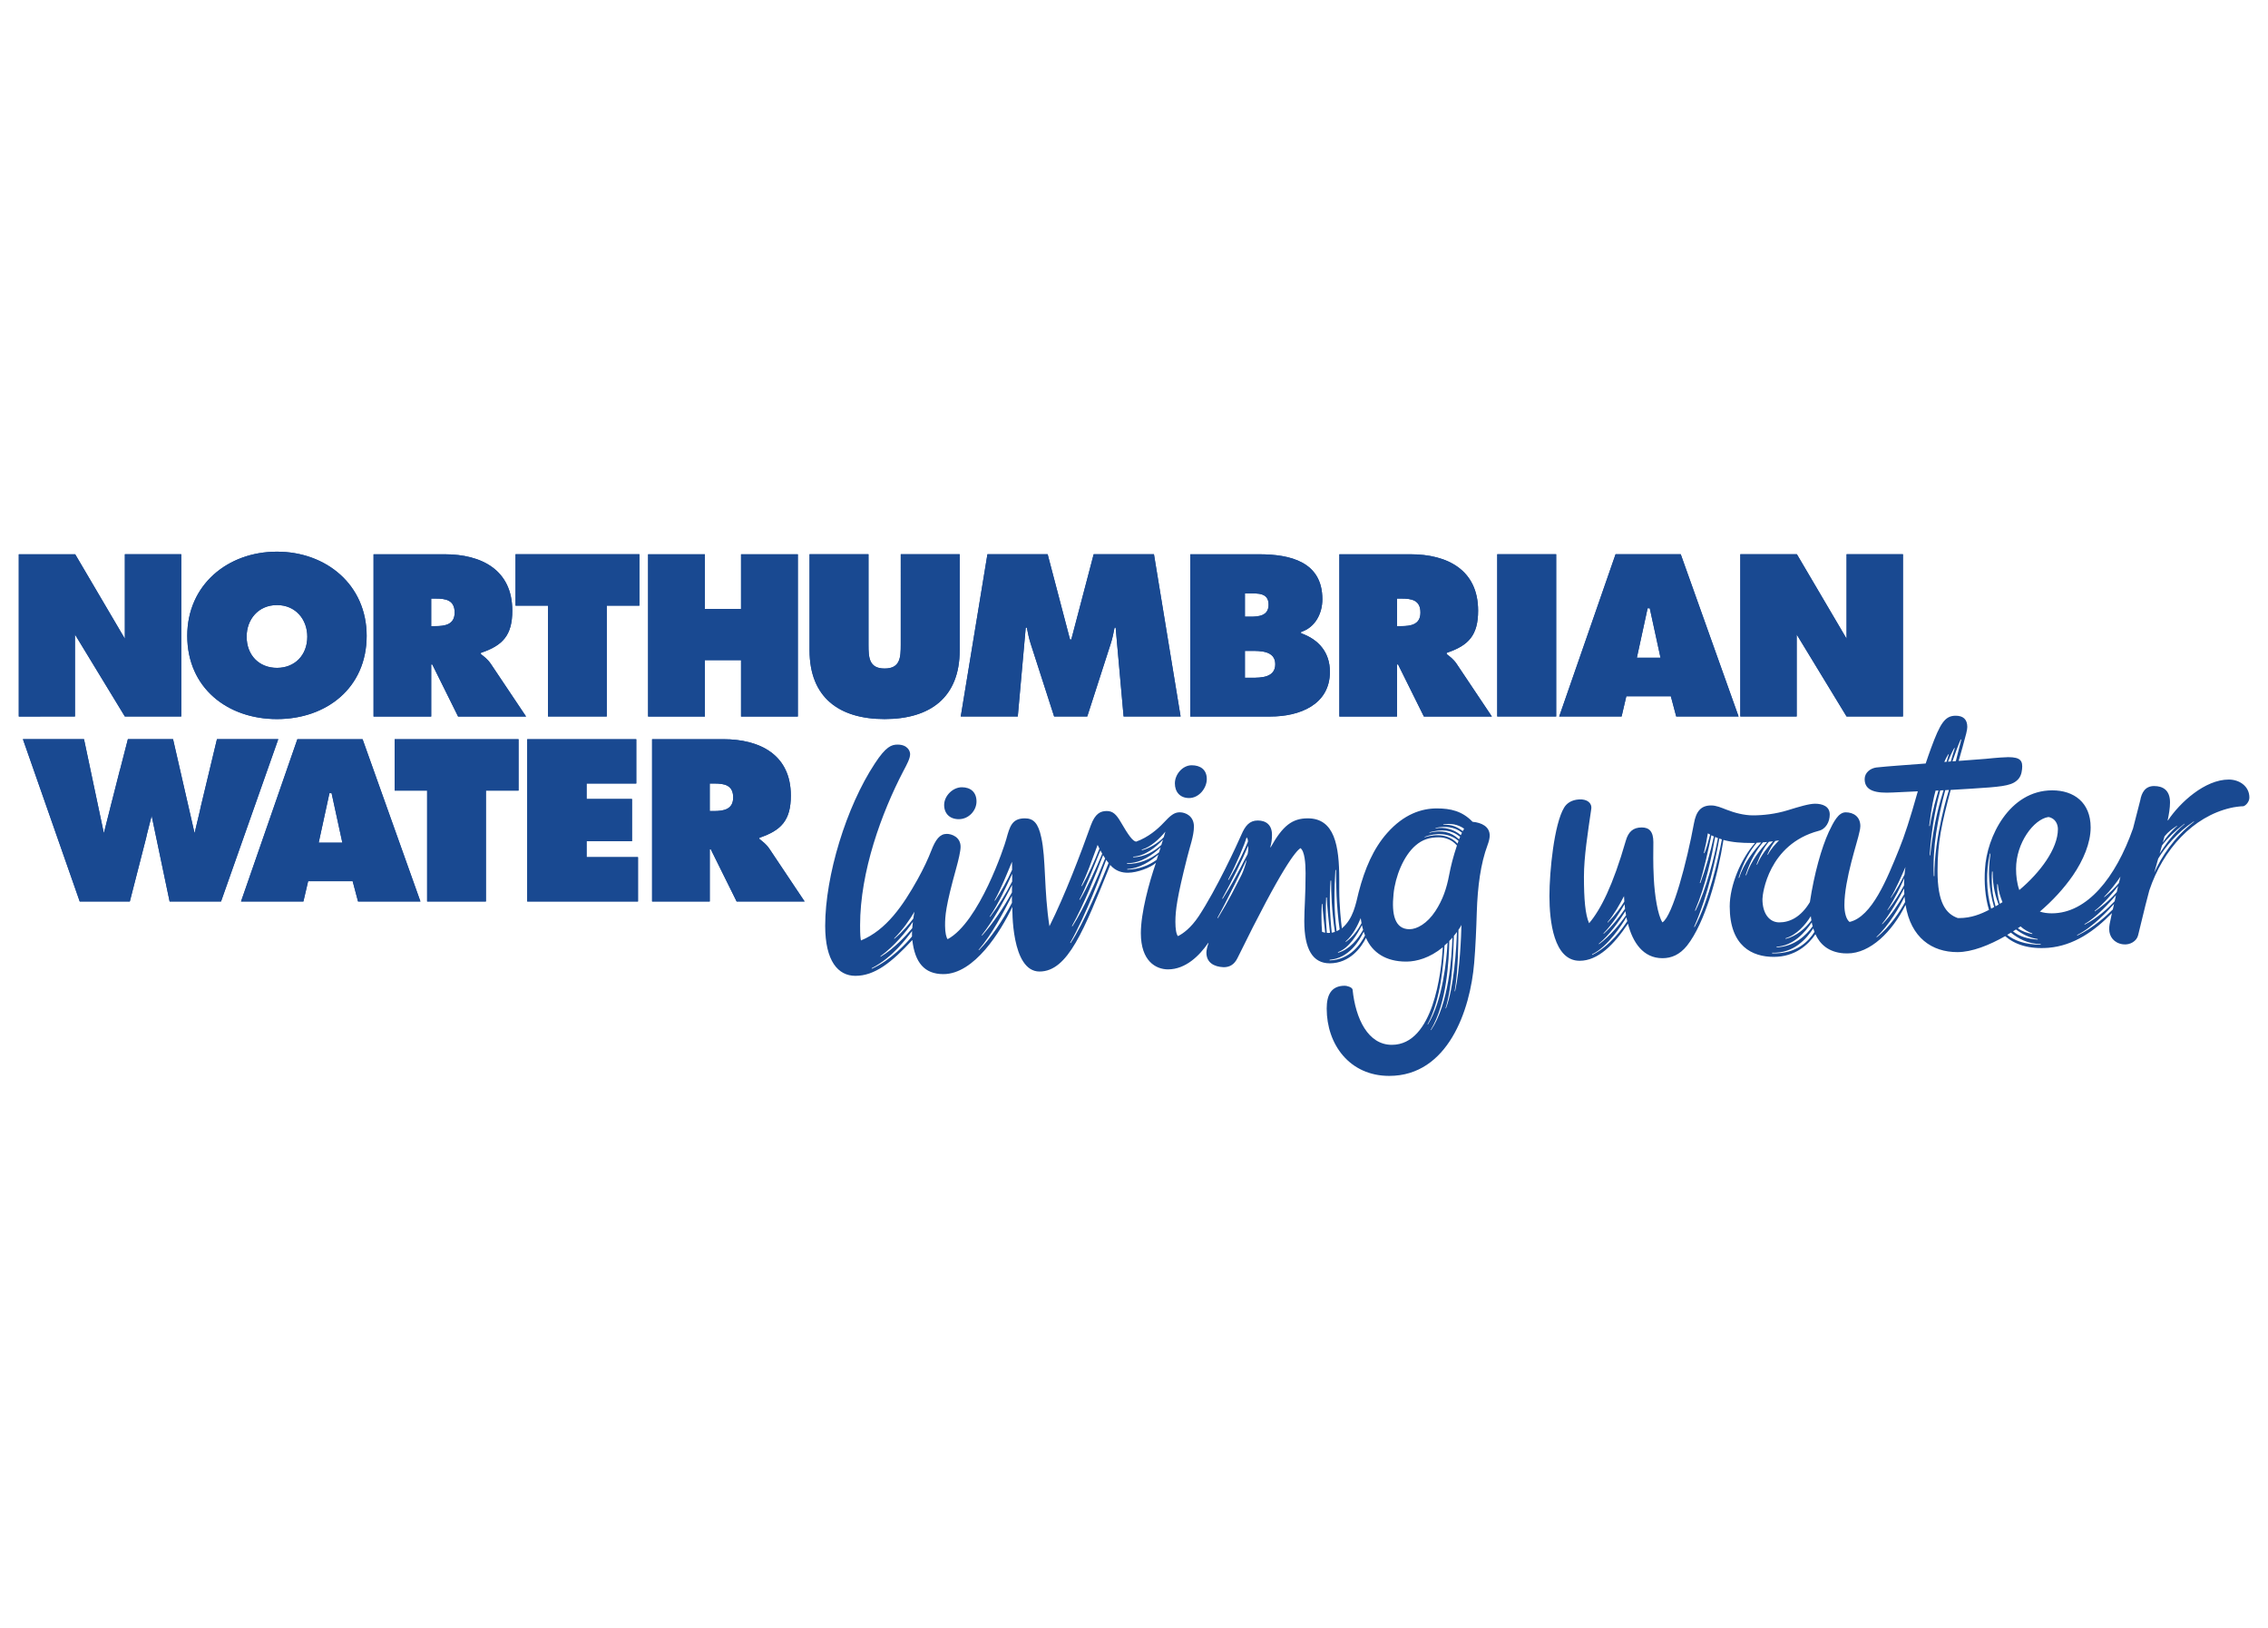 <?xml version="1.0" encoding="utf-8"?>
<!-- Generator: Adobe Illustrator 25.4.1, SVG Export Plug-In . SVG Version: 6.00 Build 0)  -->
<svg version="1.1" id="Layer_1" xmlns="http://www.w3.org/2000/svg" xmlns:xlink="http://www.w3.org/1999/xlink" x="0px" y="0px"
	 viewBox="0 0 1189 853" style="enable-background:new 0 0 1189 853;" xml:space="preserve">
<style type="text/css">
	.st0{clip-path:url(#SVGID_00000018957071997938780550000003600123750829913494_);}
	.st1{fill:#194991;}
</style>
<g>
	<g>
		<g>
			<defs>
				<path id="SVGID_1_" d="M604.96,290.48l13.97,85.03h-29.88l-4.17-46.58h-0.23h-0.34c-0.56,2.82-1.12,5.75-2.03,8.46l-0.18,0.57
					l-12.11,37.55h-17.36l-12.11-37.55l-0.18-0.57c-0.9-2.71-1.47-5.64-2.03-8.46h-0.34h-0.23l-4.17,46.58h-29.89l13.98-85.03h22.54
					h8.93h0.1h0.01l0.88,3.39l10.84,41.27h0.67l10.84-41.27l0.88-3.39h0.01h0.11h8.92H604.96L604.96,290.48z M374.22,425.07h-2.14
					v-14.44h2.37c5.3,0,9.92,0.79,9.92,7.33C384.37,424.28,379.29,425.07,374.22,425.07L374.22,425.07z M403.33,444.81
					c-1.69-2.48-3.62-3.84-5.19-5.08v-0.68c11.51-3.84,16.46-9.24,16.46-22.1c0-21.42-16.24-29.54-35.41-29.54h-37.33v85.04h30.23
					v-27.3h0.56l13.53,27.3h35.63L403.33,444.81L403.33,444.81z M369.54,375.52h-29.77v-85.03h29.77v28.64h18.95v-28.64h29.78v85.03
					h-29.78v-29.55h-18.95V375.52L369.54,375.52z M656.15,355.22h-3.5v-14.1h3.05c4.96,0,12.86-0.11,12.86,6.99
					C668.56,355.11,661.23,355.22,656.15,355.22L656.15,355.22z M652.65,311.01h2.14c4.52,0,10.27-0.45,10.27,5.87
					c0,5.86-5.08,6.32-9.59,6.32h-2.82V311.01L652.65,311.01z M682.09,331.88v-0.68c7.43-2.37,11.16-9.7,11.16-17.14
					c0-19.62-16.8-23.57-33.27-23.57h-35.97v85.03h42.06c14.89,0,31.13-5.97,31.13-23.45C697.2,341.91,691.34,335.15,682.09,331.88
					L682.09,331.88z M472.22,290.48h30.9v50.3c0,24.81-15.56,36.08-39.36,36.08c-23.8,0-39.35-11.28-39.35-36.08v-50.3h30.9v47.37
					c0,6.65,0.22,12.52,8.45,12.52c8.24,0,8.46-5.87,8.46-12.52V290.48L472.22,290.48z M858.12,344.73l5.64-25.94h1.13l5.64,25.94
					H858.12L858.12,344.73z M881.13,290.48h-34.17l-29.55,85.03h32.71l2.48-10.6h23.34l2.82,10.6h32.7L881.13,290.48L881.13,290.48z
					 M734.52,328.15h-2.14v-14.44h2.36c5.3,0,9.93,0.79,9.93,7.33C744.68,327.36,739.6,328.15,734.52,328.15L734.52,328.15z
					 M763.62,347.89c-1.69-2.48-3.6-3.84-5.19-5.07v-0.67c11.51-3.84,16.47-9.25,16.47-22.11c0-21.42-16.24-29.55-35.42-29.55
					h-37.32v85.03h30.22v-27.29h0.56l13.53,27.29h35.64L763.62,347.89L763.62,347.89z M784.93,290.48h30.9v85.03h-30.9V290.48
					L784.93,290.48z M968.07,290.48h29.55v85.03h-29.55l-26.16-42.99v15.36v22.45v5.18h-29.55v-85.03h29.66l26.05,44.26v-18.77
					v-13.91V290.48L968.07,290.48z M145.88,387.41l-30,85.05H88.92l-9.42-44.93c-0.85,3.32-1.71,6.74-2.5,9.8
					c-0.11,0.57-0.23,1.15-0.37,1.72l-8.57,33.4H41.79L12.01,387.4h32.03l10.4,49.26l3.06-12.07c0.16-0.71,0.33-1.42,0.52-2.12
					l1.32-5.13l3.55-13.98l-0.01,0.22l4.16-16.18h23.68L102,436.66l2.78-11.63c0.13-0.63,0.24-1.26,0.39-1.88l8.57-35.75H145.88
					L145.88,387.41z M228.19,328.15h-2.13v-14.44h2.36c5.3,0,9.93,0.8,9.93,7.33C238.34,327.36,233.27,328.15,228.19,328.15
					L228.19,328.15z M257.29,347.89c-1.7-2.48-3.61-3.84-5.18-5.07v-0.67c11.5-3.84,16.46-9.25,16.46-22.11
					c0-21.42-16.24-29.55-35.41-29.55h-37.33v85.03h30.23v-27.29h0.56l13.53,27.29h35.64L257.29,347.89L257.29,347.89z
					 M145.2,350.03c-9.36,0-15.9-6.65-15.9-16.35c0-9.02,6.09-16.57,15.9-16.57c9.81,0,15.9,7.55,15.9,16.57
					C161.1,343.38,154.55,350.03,145.2,350.03L145.2,350.03z M145.2,289.13c-25.82,0-47.03,17.37-47.03,44.1
					c0,27.29,21.09,43.64,47.03,43.64c25.94,0,47.02-16.35,47.02-43.64C192.22,306.5,171.02,289.13,145.2,289.13L145.2,289.13z
					 M21.08,375.52H9.76v-85.03h29.66l26.04,44.26v-18.78v-13.61v-11.88h29.56v85.03H65.46L39.3,332.52v15.36v27.63H21.08
					L21.08,375.52z M270.25,290.48h64.96v26.92H318.1v58.11h-30.81V317.4h-17.03V290.48L270.25,290.48z M307.51,449.21h26.96v23.25
					h-58.08v-85.05h57.18v23.23h-26.05v8.12h23.8v22.1h-23.8V449.21L307.51,449.21z M206.9,387.41h64.95v26.92h-17.11v58.13h-30.82
					v-58.13H206.9V387.41L206.9,387.41z M167.07,441.65l5.64-25.94h1.13l5.64,25.94H167.07L167.07,441.65z M190.08,387.41H155.9
					l-29.54,85.04h32.7l2.48-10.6h23.34l2.82,10.6h32.71L190.08,387.41L190.08,387.41z"/>
			</defs>
			<use xlink:href="#SVGID_1_"  style="overflow:visible;fill:#194991;"/>
			<clipPath id="SVGID_00000121246964212642544690000005029503740221088922_">
				<use xlink:href="#SVGID_1_"  style="overflow:visible;"/>
			</clipPath>
			<g style="clip-path:url(#SVGID_00000121246964212642544690000005029503740221088922_);">
				<defs>
					<rect id="SVGID_00000157273738573732082870000005939346207785233027_" x="9.96" y="289" width="987.79" height="183.78"/>
				</defs>
				<use xlink:href="#SVGID_00000157273738573732082870000005939346207785233027_"  style="overflow:visible;fill:#194991;"/>
				<clipPath id="SVGID_00000136412232197596612420000002521908138092306572_">
					<use xlink:href="#SVGID_00000157273738573732082870000005939346207785233027_"  style="overflow:visible;"/>
				</clipPath>
			</g>
		</g>
	</g>
	<path class="st1" d="M767.57,434.32c-3.22-2.26-6.91-2.89-10.92-2.27v0.23c4.52-0.34,7.67,1.33,10.21,3.31c0,0,0.19-0.35,0.36-0.65
		C767.38,434.62,767.57,434.32,767.57,434.32L767.57,434.32z M766.45,436.4c-3.79-3.11-9.06-3.56-13.86-2.49v0.23
		c4.52-0.85,9.46,0.35,13.25,3.57c0,0,0.16-0.38,0.31-0.67C766.29,436.73,766.45,436.4,766.45,436.4L766.45,436.4z M766.16,484.76
		c-0.42,0.83-0.96,1.79-1.56,2.57c-0.11,5.48,0.04,20.32-2,32.19h0.22C765.37,508.38,766.05,490.07,766.16,484.76L766.16,484.76z
		 M758.04,528.49c4.24-11.19,5.48-31.48,5.76-40.07c0,0-0.5,0.68-0.78,1.03c-0.27,0.35-0.81,1.02-0.81,1.02
		c-0.28,7.91-0.79,26.72-4.4,38.02H758.04L758.04,528.49z M761.42,491.4c0,0-0.45,0.48-0.82,0.89c-0.38,0.4-0.81,0.88-0.81,0.88
		c-0.22,9.38-1.08,32.48-9.78,46.67h0.22C759.5,526.21,761.14,501.29,761.42,491.4L761.42,491.4z M748.6,536.89
		c7.69-12.44,9.78-33.51,10.29-42.84c0,0-0.39,0.38-0.83,0.77c-0.43,0.4-0.77,0.69-0.77,0.69c-0.51,8.54-1.8,28.37-8.92,41.37H748.6
		L748.6,536.89z M759.73,458.51c0.91-4.75,2.04-9.28,4.07-15.39c-2.49-2.94-6.1-4.29-9.49-4.29c-4.75,0-8.59,1.13-12.21,4.29
		c-6.33,5.43-10.63,16.29-11.53,25.34c-1.13,10.85,0.68,18.54,8.37,18.54c3.84,0,9.27-2.94,13.56-9.5
		C756.34,471.62,758.37,465.74,759.73,458.51L759.73,458.51z M746.85,438.81c6.39-1.98,12.96-1.43,17.26,3.32l0.51-1.41
		c-4.86-4.24-11.84-4.39-17.77-2.12V438.81L746.85,438.81z M749.41,436.43c6.39-1.47,11.11-0.61,15.52,3.46
		c0.17-0.45,0.31-0.82,0.54-1.33c-4.64-3.73-9.61-4.05-16.06-2.36V436.43L749.41,436.43z M715.61,490.24c0,0-0.53-1.37-0.7-1.93
		c-2.15,4.46-7.51,13.88-17.85,14.72v0.32C707.85,503,713.46,494.59,715.61,490.24L715.61,490.24z M697.25,488.91
		c-0.79-7.35-1.52-13.68-1.69-18.54h-0.32c-0.28,5.82-0.28,11.47,0.34,18.54C696.15,488.97,696.62,488.97,697.25,488.91
		L697.25,488.91z M694.73,488.82c-0.62-5.82-1.29-10.79-1.46-15.03h-0.31c-0.23,4.86-0.28,9.5,0.12,14.58
		C693.4,488.49,694.22,488.75,694.73,488.82L694.73,488.82z M698.16,488.82c0.61-0.07,1.21-0.26,1.66-0.43
		c-1.75-11.42-1.97-20.48-1.97-26.87h-0.32C696.92,470.05,697.08,478.48,698.16,488.82L698.16,488.82z M700.71,488.02
		c0.63-0.24,1.17-0.57,1.61-0.93c-1.7-11.65-1.93-24.76-1.93-31.15h-0.31C699.4,466.46,699.29,476.94,700.71,488.02L700.71,488.02z
		 M701.45,499.01v0.32c6.16-1.7,10.56-7.36,13.16-12l-0.62-2.44C711.5,489.63,707.44,496.8,701.45,499.01L701.45,499.01z
		 M705.47,493.72c3.96-2.83,6.56-6.54,8.31-9.88c0,0-0.27-1.4-0.42-2.65c-1.58,3.62-3.88,8.71-7.89,12.21V493.72L705.47,493.72z
		 M654.37,443.46h-0.11c-2.62,6.38-8.34,18.26-13.54,27.53h0.32c3.9-6.22,7.01-11.76,9.55-16.73c1.02-2.04,2.52-4.85,3.42-6.49
		C654.24,447.01,654.5,445.32,654.37,443.46L654.37,443.46z M653.48,451h-0.17c-1.36,3.11-10.25,21.36-15.11,30.12h0.32
		c6.33-10.4,8.78-15.68,11.72-21.33l0.79-1.58C651.87,456.42,653.14,452.81,653.48,451L653.48,451z M643.82,461.1h0.32
		c4.86-8.09,8.73-16.62,10.09-20.01c0.07-1.12-0.33-1.78-0.7-2.24C652.58,442.24,648.46,452.28,643.82,461.1L643.82,461.1z
		 M610.97,435.85c-3.17,3.78-7.63,8.09-12.38,9.44v0.32c4.01-0.91,9-4.1,11.49-6.82L610.97,435.85L610.97,435.85z M609.69,440.07
		c-3.73,3.9-9.26,8.57-15.59,8.91v0.32c6.16-0.17,11.12-3.19,14.74-6.48L609.69,440.07L609.69,440.07z M608.46,444.07
		c-4.07,3.79-10.38,8.47-17.61,8.3v0.32c6.22,0.34,12.48-2.5,16.78-5.96L608.46,444.07L608.46,444.07z M607.26,447.87
		c-4.01,3.45-9.83,7.3-16.27,7.58v0.32c6.1-0.11,11.49-2.32,15.39-5.15L607.26,447.87L607.26,447.87z M581.16,452.29
		c-0.36-0.44-0.93-1.19-1.24-1.64c-2.66,7.18-10.4,28.56-18.93,43.54h0.32C567.91,484.36,577.26,462.3,581.16,452.29L581.16,452.29z
		 M561.92,485.43h0.31c6.05-9.32,12.91-24.88,17.14-35.57c0,0-0.31-0.47-0.48-0.74c-0.17-0.27-0.59-0.94-0.59-0.94
		C574.57,457.79,568.47,473.67,561.92,485.43L561.92,485.43z M565.86,471.53h0.32c3.9-6.5,8.32-16.1,11.66-24.13
		c0,0-0.67-1.16-0.95-1.71C572.76,455.59,569.37,464.97,565.86,471.53L565.86,471.53z M566.92,464.34h0.32
		c3.55-6.22,6.55-12.98,9.15-19.6c0,0-0.31-0.6-0.45-0.9c-0.15-0.3-0.51-1.04-0.51-1.04C571.63,452.98,570.3,457.1,566.92,464.34
		L566.92,464.34z M530.64,460.25c0-0.62,0-2.3,0-2.3c-3.22,6.84-7.04,15.5-11.84,22.51h0.32c4.24-5.6,8.22-12.02,11.5-18.46
		C530.61,462,530.64,460.86,530.64,460.25L530.64,460.25z M530.57,463.82c-4.47,8.53-9.64,18.42-16,26.44h0.32
		c5.7-6.38,11.1-14.3,15.62-22.55C530.51,466.63,530.55,465.07,530.57,463.82L530.57,463.82z M530.52,473.17
		c0,0-0.02-0.73-0.02-1.43c0-1.01,0-2.27,0-2.27c-4.58,8.93-10.46,20.23-17.52,28.42h0.32
		C519.32,491.84,525.71,482.38,530.52,473.17L530.52,473.17z M521.35,471.99h0.31c3.33-5.07,6.34-10.31,8.93-16.11c0,0,0,0,0,0
		l0.02-0.05c-0.01,0.02-0.01,0.03-0.02,0.05c0-0.43,0-1.07-0.01-1.75c-0.02-0.93-0.05-1.91-0.05-2.49
		C527.87,458.02,525.02,465.32,521.35,471.99L521.35,471.99z M479.4,477.84c-2.48,4.19-5.87,9.17-10.59,13.92l0,0.32
		c4.75-4.07,7.84-7.83,9.99-10.66c0.06-0.42,0.14-0.94,0.23-1.48C479.16,479.2,479.3,478.43,479.4,477.84L479.4,477.84z
		 M478.57,483.16c-3.39,4.92-9.5,12.57-16.95,17.96v0.32c6.89-4.06,13.34-11.01,16.62-14.97
		C478.3,485.67,478.46,483.95,478.57,483.16L478.57,483.16z M478.15,487.97c-2.88,3.67-10.12,13.84-21.15,19.44v0.32
		c9.95-4.41,18.45-13.67,21.11-16.94C478.1,490.78,478.08,489.27,478.15,487.97L478.15,487.97z M780.98,437.92
		c0,1.36-0.45,3.17-1.13,4.98c-3.62,9.73-5.2,21.49-5.65,35.28c-0.23,8.14-0.68,18.54-1.36,26.45
		c-2.04,24.87-13.79,59.24-44.54,59.24c-20.8,0-32.78-16.51-32.78-35.27c0-7.01,2.26-11.98,9.5-11.98c0.9,0,3.84,0.68,4.07,2.03
		c1.58,15.37,8.14,28.94,20.57,28.94c21.87,0,25.94-38.21,26.74-51.15c-6.84,5.65-13.8,7.46-18.88,7.52h-0.39
		c-10.63,0-17.64-4.75-21.03-12.43c-2.26,4.75-8.37,13.34-18.99,13.34c-8.82,0-13.34-7.23-13.34-22.16c0-6.56,0.68-13.11,0.68-25.1
		c0-4.98-0.45-11.54-2.71-13.12c-2.48,1.81-9.27,9.28-33.01,57.67c-1.58,3.16-3.85,4.75-7.23,4.75c-5.21-0.23-9.05-2.49-9.05-7.69
		c0-1.13,0.45-3.17,1.13-4.97h-0.23c-4.52,6.56-11.75,13.79-21.02,13.79c-6.33,0-14.24-4.29-14.24-18.99
		c0-10.63,4.3-26.45,7.91-36.86c-2.71,2.49-9.72,5.2-14.69,5.2c-2.94,0-6.33-0.68-9.27-4.07c-13.79,34.14-22.16,55.85-37.08,55.85
		s-14.24-33.01-14.24-33.91c-6.1,12.89-19.9,35.27-36.17,35.27c-9.95,0-14.92-6.1-16.28-17.86c-10.85,11.76-19.67,18.76-29.84,18.76
		c-9.04,0-15.83-7.68-15.83-26.22c0-26.23,11.08-62.42,26-85.02c5.88-9.04,8.82-9.95,11.98-9.95c5.2,0,6.55,3.39,6.55,4.97
		c0,2.26-1.58,5.2-3.62,9.04c-11.3,21.71-22.61,52.46-22.61,80.72c0,5.2,0.22,6.78,0.45,7.92c13.34-5.43,22.16-18.54,29.62-31.88
		c3.39-6.11,5.65-11.08,7.24-15.16c2.26-5.88,4.52-8.82,8.14-8.82c2.49,0,7.24,1.59,7.24,6.78c0,2.26-1.13,7.01-2.26,11.09
		c-5.65,20.35-5.88,25.1-5.88,30.3c0,3.62,0.68,6.33,1.36,7.01c16.5-8.82,29.84-48.85,30.75-52.47c1.81-6.56,2.94-10.85,9.72-10.85
		c4.52,0,7.01,2.49,8.59,9.95c2.49,10.86,1.36,27.82,4.3,46.59c8.14-16.28,16.28-37.77,21.71-52.92c2.26-6.1,4.97-7.46,8.36-7.46
		c3.17,0,4.98,1.81,7.24,5.65c4.07,7.01,6.33,10.17,8.14,10.4c6.33-2.26,11.3-6.56,14.47-9.95c3.39-3.62,5.42-5.43,8.37-5.43
		c3.16,0,7.46,2.04,7.46,7.46c0,4.98-2.26,10.85-3.62,16.51c-5.2,20.58-6.1,27.36-6.1,33.47c0,3.62,0.45,6.56,1.36,7.46
		c2.71-1.36,6.78-4.3,10.85-10.4c9.27-14.02,20.13-37.54,22.38-42.74c2.04-4.75,4.3-7.46,8.59-7.46c4.52,0,7.46,2.49,7.46,7.46
		c0,2.26-0.22,4.3-0.9,6.56h0.22c6.33-11.3,11.3-15.15,19.44-15.15c14.02,0,16.51,14.24,16.51,32.12v5.65c0,7.69,0.9,16.5,1.36,19.9
		c6.1-5.2,7.24-12.66,8.82-18.99c3.17-12.21,7.69-22.85,14.93-30.99c8.81-9.95,18.09-12.89,26-12.89c7.23,0,13.34,1.36,18.77,7.01
		C776.69,431.13,780.98,433.17,780.98,437.92L780.98,437.92z M1150.34,430.58H1150c-8.65,5.71-14.77,13.19-18.56,19.41l-2.07,7.34
		C1133.05,449.35,1139.49,438.94,1150.34,430.58L1150.34,430.58z M1132.2,447.34c3.05-4.7,7.01-10.52,13.17-15.55h-0.28
		c-4.8,3.67-8.66,7.35-11.66,11.3L1132.2,447.34L1132.2,447.34z M1133.83,441.57c1.61-2.37,3.5-5.07,7.67-8.79h-0.23
		c-2.54,1.7-4.53,3.13-6.5,5.51L1133.83,441.57L1133.83,441.57z M1111.65,459.46c-2.31,3.39-5.48,7.49-8.48,10.48v0.31
		c2.71-2.26,5.36-4.65,7.67-7.48L1111.65,459.46L1111.65,459.46z M1110.43,464.38c-3,3.79-7.4,9.18-12.27,12.97v0.31
		c5.6-3.84,9.29-7.44,11.55-10.15L1110.43,464.38L1110.43,464.38z M1109.29,469.24l-0.06,0.05c-3.39,3.85-10.29,11.61-16.39,15v0.31
		c6.61-3.28,12.59-8.88,15.76-12.27L1109.29,469.24L1109.29,469.24z M1108.3,473.75c-2.71,2.99-11.02,12.15-19.34,16.28v0.31
		c8.37-3.9,15.91-10.89,18.68-13.71C1107.81,475.77,1108.07,474.59,1108.3,473.75L1108.3,473.75z M1069.84,494.79
		c-7.01-0.12-11.94-3.01-15.62-6.01c0,0-1.27,0.76-1.94,1.17c3.5,2.82,9.07,5.15,17.55,5.15V494.79L1069.84,494.79z M1055.33,488.12
		c3.28,2.66,7.56,3.93,12.93,4.32v-0.31c-4.07-0.51-8.12-2.56-11.4-4.99L1055.33,488.12L1055.33,488.12z M1059.27,485.52l-1.41,0.95
		c2.26,1.7,4.69,2.44,7.57,3.06v-0.32C1063.51,488.54,1060.98,487.14,1059.27,485.52L1059.27,485.52z M1056.92,455.33
		c0,3.68,0.45,7.58,1.7,11.14c10.91-9.16,20.24-21.66,20.24-31.95c0-2.26-1.13-5.65-4.97-6.33
		C1066.19,429.33,1056.92,441.76,1056.92,455.33L1056.92,455.33z M1049.8,472.83c-0.96-2.6-1.97-5-2.48-9.41h-0.32
		c0,3.5,0.22,6.13,1.41,10.26L1049.8,472.83L1049.8,472.83z M1047.76,474.08c-1.41-3.96-3.12-8.9-3.12-17.32h-0.31
		c-0.17,1.58-0.14,3-0.14,4.58c0,4.69,0.63,8.97,1.99,13.66C1046.17,475,1047.26,474.38,1047.76,474.08L1047.76,474.08z
		 M1045.43,475.39c-2.71-9.1-3.44-18.46-1.91-28.02h-0.32c-2.1,9.45-2,19.42,0.66,28.85l1.02-0.54L1045.43,475.39L1045.43,475.39z
		 M1014.1,459.18c-0.23-20.25,7.54-44.95,7.65-45.17c-0.64,0.04-1.37,0.08-1.95,0.11c-3.85,14.52-6.75,29.74-6.01,45.06H1014.1
		L1014.1,459.18z M1011.93,448.28c1.75-17.24,5.28-28.68,6.98-34.11l-1.74,0.09c-1.53,5.54-4.53,18.19-5.55,34.02H1011.93
		L1011.93,448.28z M1011.38,432.93h0.32c1.64-9.22,3.52-15.13,4.54-18.64c-0.52,0.02-1.01,0.05-1.51,0.07
		C1013.76,417.81,1012.56,423.21,1011.38,432.93L1011.38,432.93z M1019.3,399.34l1.17-0.09l1.17-3.88h-0.31
		C1020.49,396.79,1019.86,398.04,1019.3,399.34L1019.3,399.34z M1024.51,392.07c-1.36,2.43-2.43,4.97-3.28,7.12l1.48-0.12
		c0.57-1.98,1.1-4,2.11-7H1024.51L1024.51,392.07z M1023.58,399.02l1.76-0.14l2.88-11.33h-0.32
		C1026.26,391.27,1024.77,395.57,1023.58,399.02L1023.58,399.02z M998.93,454.4c-1.86,4.24-5.04,11.62-7.7,15.97v0.32
		c3.17-4.46,5.57-8.9,7.21-12.29C998.5,457.27,998.72,456.02,998.93,454.4L998.93,454.4z M998.77,472.73
		c-0.12-0.79-0.26-1.95-0.32-2.8c-2.32,4.98-8.3,15.22-14.63,21.04v0.32C990.89,485.76,996.17,477.48,998.77,472.73L998.77,472.73z
		 M986.7,484.45c4.86-4.92,8.08-10.01,11.64-15.89c-0.05-0.85-0.11-2.09-0.11-2.93c-2.54,4.86-7.23,13.25-11.53,18.5V484.45
		L986.7,484.45z M989.56,477.12c3.27-4.01,6.5-9.09,8.64-13.1c0,0,0.01-1.06,0.03-1.87c0.03-0.81,0.09-1.92,0.09-1.92
		c-2.14,4.82-4.8,10.46-8.76,16.57V477.12L989.56,477.12z M951.24,488.4c-0.21-0.54-0.45-1.26-0.63-1.83
		c-3.56,5.32-9.98,13.14-21.57,12.75v0.32C942.04,500.03,948.3,493.09,951.24,488.4L951.24,488.4z M931.38,496.48
		c9.38-0.34,15.57-6.35,18.91-11.04c0,0-0.12-0.42-0.24-0.88c-0.12-0.46-0.24-1.14-0.24-1.14c-3.34,4.97-9.5,12.29-18.43,12.74
		V496.48L931.38,496.48z M936.08,492.06c5.82-1.41,10.43-5.58,13.54-9.71c0,0-0.07-0.37-0.16-1.08c-0.09-0.71-0.12-1.12-0.12-1.12
		c-2.88,4.58-7.38,9.83-13.25,11.59V492.06L936.08,492.06z M921.17,453.11c2.1-4.98,5.67-9.31,8.32-12.2l-2.15,0.27
		c-2.26,2.6-4.4,6.32-6.49,11.93H921.17L921.17,453.11z M915.44,458.7c2.6-7.81,7.74-13.75,11.01-17.43c0,0-0.62,0.06-0.98,0.1
		c-0.37,0.04-1.22,0.1-1.22,0.1c-3.05,3.56-6.53,9.03-9.13,17.23H915.44L915.44,458.7z M923.32,441.54l-1.29,0.07
		c0,0-0.76,0.04-1.03,0.04c-3.11,3.62-7.01,9.9-9.55,18.39h0.31C914.2,452.18,919.93,445.33,923.32,441.54L923.32,441.54z
		 M930.71,440.74c-1.47,1.7-2.7,3.84-4.19,7.17h0.31c1.75-3.28,3.91-5.47,5.83-7.5C932.1,440.53,931.6,440.62,930.71,440.74
		L930.71,440.74z M902.71,439.91c0,0-0.39-0.11-0.65-0.2c-0.26-0.08-0.71-0.24-0.71-0.24c-1.36,7.69-5.61,29.32-13.24,46.34h0.31
		C895.88,472.13,900.9,449.81,902.71,439.91L902.71,439.91z M888.57,477.26h0.32c5.76-11.58,9.71-27.51,11.75-38.03
		c0,0-0.43-0.16-0.73-0.28c-0.3-0.12-0.74-0.3-0.74-0.3C897.48,448.21,894.4,463.58,888.57,477.26L888.57,477.26z M891.1,462.78
		h0.32c2.55-6.78,5.28-16.1,7.09-24.41c0,0-0.33-0.15-0.58-0.26c-0.25-0.12-0.74-0.36-0.74-0.36
		C895.49,445.83,893.42,455.42,891.1,462.78L891.1,462.78z M893.23,447.14h0.32c1.36-3.37,1.8-5.5,2.99-9.73l-1.19-0.67
		C894.48,441.64,894.24,443.11,893.23,447.14L893.23,447.14z M853.09,482.77c0,0-0.11-0.51-0.21-0.93
		c-0.09-0.43-0.24-1.09-0.24-1.09c-2.43,4.01-9.78,15.49-17.98,19.39v0.32C843.87,496.1,851.05,485.99,853.09,482.77L853.09,482.77z
		 M838.23,494.88c5.88-4.3,11.51-11.16,14.22-15.23c0,0-0.08-0.48-0.14-0.87c-0.06-0.38-0.2-1.23-0.2-1.23
		c-2.88,4.69-8.68,12.88-13.89,17.01V494.88L838.23,494.88z M840.67,489.46c4.35-3.9,8.54-9.12,11.25-13.19c0,0-0.14-1.33-0.24-2.36
		c-2.54,4.24-5.97,9.98-11.01,15.23V489.46L840.67,489.46z M842.79,483.59c4.07-4.13,6.78-7.81,8.76-11.09l-0.15-2.85
		c-2.21,4.24-5.27,9.72-8.61,13.62V483.59L842.79,483.59z M1179.24,418.02c0,2.26-2.03,4.3-3.17,4.52c-1.58,0-4.97,0.45-6.78,0.91
		c-19.44,4.52-35.27,21.48-42.51,43.2c-1.13,4.29-2.26,8.36-5.88,23.51c-0.68,2.94-4.07,5.25-7.91,4.75
		c-4.75-0.62-7.24-4.07-7.24-7.91c0-0.91,0.06-1.81,0.23-2.71l1.19-5.76c-9.1,9.44-20.06,17.12-33.29,18.2
		c-10.29,0.79-17.58-1.7-22.67-6.1c-8.36,4.75-17.41,8.37-25.04,8.37c-13.34,0-24.42-7.52-27.18-24.76
		c-7.01,14.13-18.54,25.44-30.47,25.44c-0.68,0-1.36,0-2.04-0.06c-7.97-0.62-12.38-4.8-14.75-10c-3.67,5.42-10.51,11.87-21.87,11.87
		c-11.08,0-23.06-5.43-23.06-26.45c0-11.02,5.88-24.93,13.28-33.25h-2.2c-4.63,0-9.61-0.28-14.36-1.58
		c-2.94,18.72-9.61,43.36-19.1,55.41c-3.85,4.75-8.14,6.56-12.89,6.56c-10.17,0-15.6-8.36-18.09-18.09
		c-7.24,10.85-15.6,19.45-25.32,19.45c-13.57,0-15.83-20.8-15.83-33.91c0-13.12,2.49-37.77,7.69-46.36c1.36-2.26,3.84-4.07,7.91-4.3
		c4.07-0.23,6.78,1.81,6.33,4.97c-1.81,12.44-3.84,25.1-3.84,35.51c0,11.76,0.68,19.9,2.71,24.42c6.1-7.24,12.43-19.67,19.22-43.2
		c1.35-4.75,3.84-7.01,8.36-7.01c3.84,0,6.1,2.04,6.1,7.69c0,5.2-0.22,10.41,0.23,19.01c0.45,8.82,2.04,19.22,4.52,23.06
		c5.43-3.39,12.89-32.11,16.51-51.79c1.13-6.33,3.62-9.5,9.04-9.5c2.71,0,5.2,1.13,8.14,2.26c4.07,1.58,9.04,2.94,13.79,2.94
		c5.2,0,11.76-0.68,18.31-2.71c5.88-1.81,11.07-3.39,14.24-3.39c3.85,0,7.69,1.35,7.69,5.65c0,3.85-2.03,7.69-5.88,8.59
		c-26.23,7.01-29.4,33.02-29.4,35.74c0,7.91,3.85,12.21,8.82,12.21c5.43,0,11.31-2.71,16.05-10.63c2.26-14.92,6.1-28.5,9.95-36.87
		c2.49-5.2,4.98-10.18,8.82-10.18c4.07,0,7.68,2.26,7.68,7.24c0,0.91-0.22,2.03-0.45,2.94c-0.9,4.97-7.91,24.88-7.91,38.45
		c0,3.84,0.9,7.46,2.71,8.82c11.76-2.71,19.67-22.61,26-38.22c2.88-7.12,5.6-15.43,9.78-30.24l-13.17,0.62
		c-8.59,0.45-14.7-0.68-14.7-7.01c0-3.39,2.94-5.65,6.1-6.1c7.35-0.79,14.7-1.19,25.89-2.09c1.13-3.39,1.87-5.42,2.83-8.08
		c4.75-12.89,7.24-16.96,12.89-16.96c3.85,0,6.1,1.81,6.1,5.88c0,1.59-0.68,4.07-2.49,10.63l-2.03,7.17l14.02-1.07
		c6.56-0.68,10.63-0.9,11.98-0.9c6.56,0,7.68,2.03,7.23,6.33c-0.23,2.26-0.9,4.52-2.94,6.1c-3.17,2.71-9.04,3.17-23.29,4.07
		c-3.1,0.23-7.17,0.45-11.19,0.68c-4.75,17.8-6.89,27.47-6.89,42.52c0,16.51,4.29,22.38,10.63,24.64h0.68
		c6.33,0,11.36-2.09,15.66-4.29c-2.09-6.84-2.55-14.53-2.09-21.49c0.91-16.51,12.66-41.16,35.27-41.16
		c11.3,0,20.12,6.33,20.12,19.44c0,8.14-3.85,17.19-9.27,25.11c-4.75,6.89-10.79,13.4-17.35,18.99c1.86,0.62,3.9,0.91,6.28,0.91
		c18.43,0,33.46-18.6,42.56-44.5c1.36-5.2,2.66-10.17,3.79-14.75c0.68-3.84,2.49-7.46,7.24-7.46c4.52,0,8.36,2.04,8.36,8.59
		c0,2.83-0.56,6.22-1.24,9.38l0.12,0.11c6.33-9.5,19.45-21.48,31.88-21.48C1173.82,408.52,1179.24,411.92,1179.24,418.02
		L1179.24,418.02z M502.66,429.33c5.2,0,9.27-4.52,9.27-9.27c0-4.97-3.17-7.46-7.69-7.46c-4.75,0-9.27,4.52-9.27,9.27
		C494.97,426.39,497.91,429.33,502.66,429.33L502.66,429.33z M615.93,410.56c0-4.75,4.07-9.49,8.82-9.49c4.52,0,7.91,2.26,7.91,7.23
		c0,4.75-4.07,9.95-9.27,9.95C618.65,418.25,615.93,415.08,615.93,410.56L615.93,410.56z"/>
</g>
</svg>
